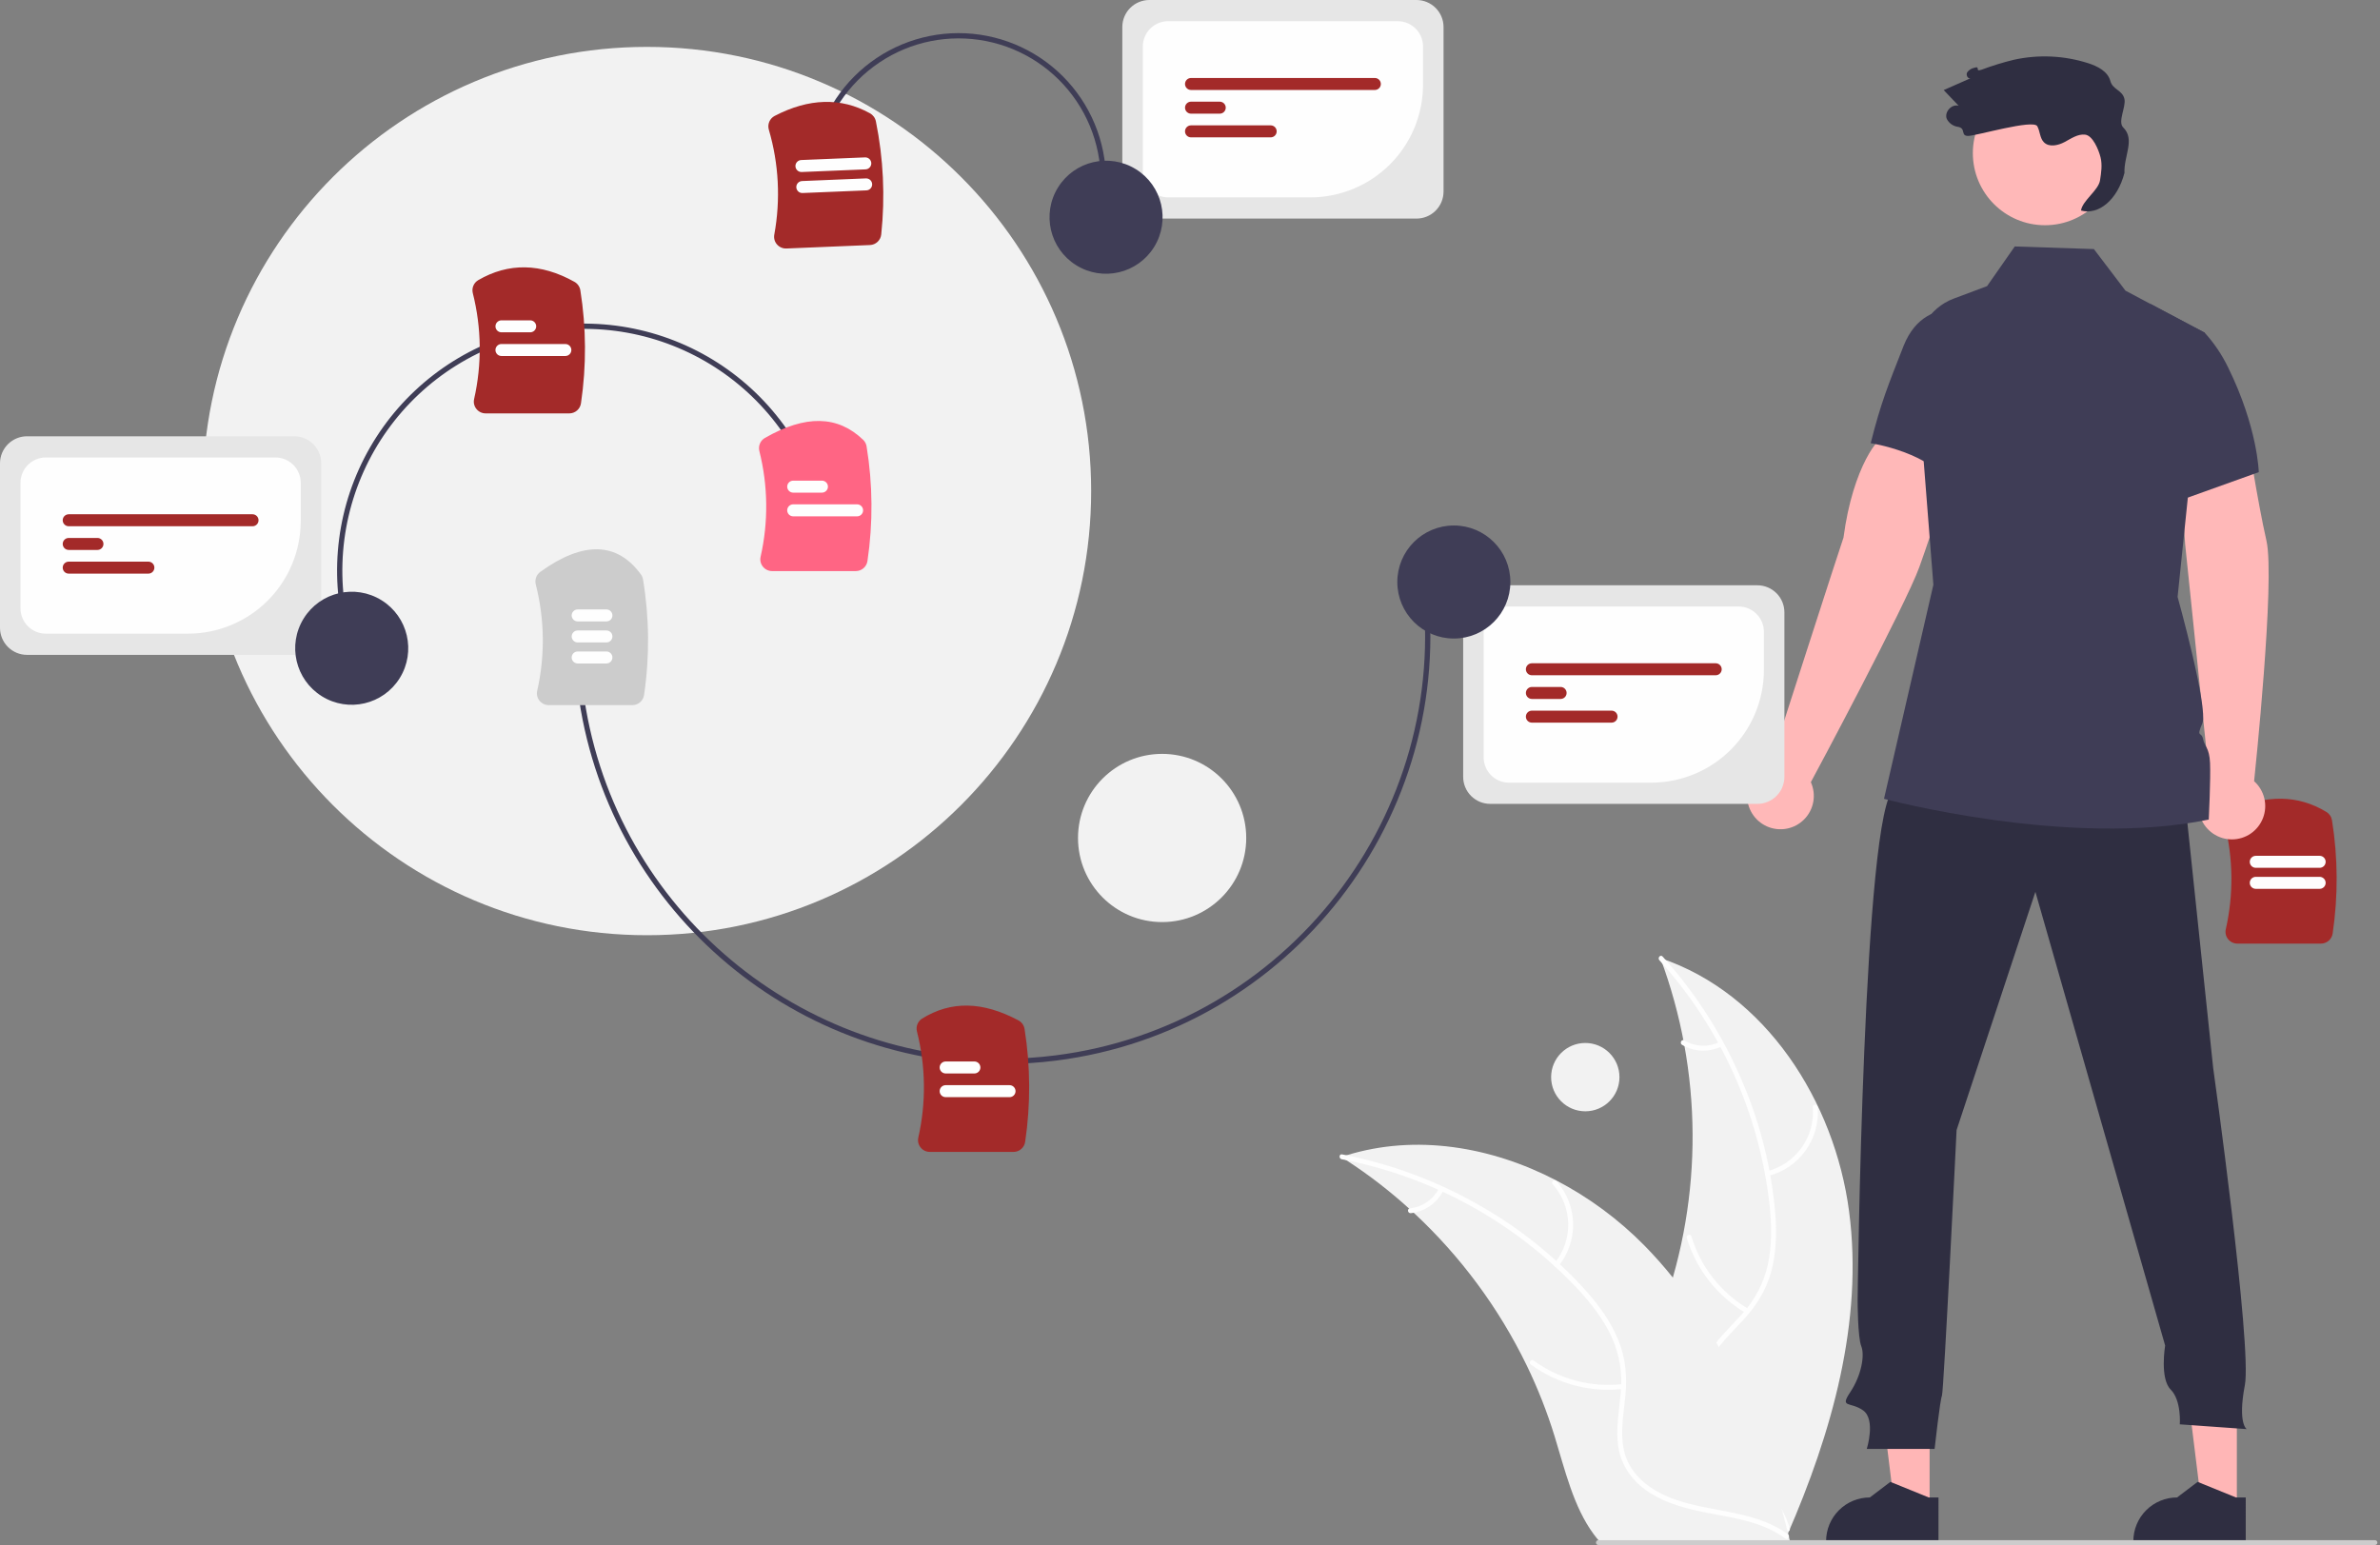 <svg width="630" height="409" viewBox="0 0 630 409" fill="none" xmlns="http://www.w3.org/2000/svg">
  <rect x="0" y="0" width="630" height="409" fill="#808080" stroke="none"/>
  <g clip-path="url(#clip0_197_2941)">
    <path d="M614.368 249.791H592.24C591.768 249.792 591.301 249.686 590.875 249.48C590.449 249.275 590.075 248.976 589.781 248.606C589.491 248.245 589.286 247.823 589.182 247.372C589.078 246.921 589.078 246.452 589.181 246C591.259 236.827 591.159 227.295 588.889 218.167C588.713 217.469 588.785 216.732 589.093 216.081C589.4 215.43 589.924 214.906 590.574 214.598C599.817 210.272 608.304 210.384 615.8 214.932C616.193 215.167 616.53 215.485 616.787 215.864C617.045 216.242 617.216 216.673 617.291 217.124C618.88 227.048 618.94 237.155 617.471 247.097C617.367 247.845 616.995 248.531 616.424 249.026C615.854 249.521 615.123 249.793 614.368 249.791Z" fill="#A32A29" />
    <path d="M614.031 235.295H597.112C596.692 235.294 596.289 235.126 595.992 234.829C595.695 234.531 595.528 234.128 595.528 233.708C595.528 233.287 595.695 232.884 595.992 232.587C596.289 232.289 596.692 232.121 597.112 232.121H614.031C614.451 232.121 614.854 232.289 615.151 232.587C615.448 232.884 615.615 233.287 615.615 233.708C615.615 234.128 615.448 234.531 615.151 234.829C614.854 235.126 614.451 235.294 614.031 235.295Z" fill="#FEFEFE" />
    <path d="M614.031 229.729H597.112C596.692 229.728 596.289 229.56 595.992 229.263C595.695 228.965 595.528 228.562 595.528 228.142C595.528 227.721 595.695 227.318 595.992 227.021C596.289 226.723 596.692 226.556 597.112 226.555H614.031C614.451 226.556 614.854 226.723 615.151 227.021C615.448 227.318 615.615 227.721 615.615 228.142C615.615 228.562 615.448 228.965 615.151 229.263C614.854 229.56 614.451 229.728 614.031 229.729Z" fill="#FEFEFE" />
    <path d="M171.256 247.573C236.194 247.573 288.837 194.931 288.837 129.993C288.837 65.055 236.194 12.412 171.256 12.412C106.318 12.412 53.676 65.055 53.676 129.993C53.676 194.931 106.318 247.573 171.256 247.573Z" fill="#F2F2F2" />
    <path d="M307.621 244.094C319.917 244.094 329.885 234.127 329.885 221.831C329.885 209.535 319.917 199.567 307.621 199.567C295.325 199.567 285.357 209.535 285.357 221.831C285.357 234.127 295.325 244.094 307.621 244.094Z" fill="#F2F2F2" />
    <path d="M419.636 294.187C424.632 294.187 428.681 290.138 428.681 285.143C428.681 280.148 424.632 276.098 419.636 276.098C414.641 276.098 410.592 280.148 410.592 285.143C410.592 290.138 414.641 294.187 419.636 294.187Z" fill="#F2F2F2" />
    <path d="M489.47 320.716C485.655 291.57 467.394 262.946 439.514 253.631C450.677 283.585 450.886 316.521 440.103 346.613C435.902 358.203 430.023 370.657 434.119 382.285C436.667 389.52 442.823 395.028 449.686 398.453C456.55 401.879 464.153 403.483 471.661 405.056L473.145 406.266C484.875 379.314 493.284 349.863 489.47 320.716Z" fill="#F2F2F2" />
    <path d="M439.242 254.185C455.559 272.233 465.773 294.964 468.436 319.148C468.975 324.333 469.07 329.639 467.969 334.76C466.857 339.743 464.431 344.338 460.943 348.066C457.76 351.608 454.095 354.862 451.829 359.116C449.44 363.6 449.38 368.677 451.065 373.413C453.127 379.207 457.148 383.914 461.24 388.382C465.783 393.341 470.581 398.421 472.541 405.023C472.778 405.822 474.005 405.407 473.768 404.609C470.358 393.123 459.146 386.659 453.753 376.329C451.236 371.509 450.157 365.901 452.455 360.781C454.464 356.304 458.241 352.945 461.494 349.386C464.91 345.65 467.522 341.558 468.849 336.632C470.206 331.592 470.318 326.271 469.914 321.095C468.911 309.366 466.069 297.867 461.494 287.02C456.341 274.611 449.103 263.176 440.093 253.208C439.535 252.591 438.688 253.572 439.242 254.185H439.242Z" fill="#FEFEFE" />
    <path d="M468.038 311.31C472.035 310.313 475.547 307.927 477.947 304.579C480.347 301.231 481.479 297.138 481.141 293.033C481.07 292.202 479.776 292.274 479.847 293.106C480.169 296.928 479.115 300.74 476.873 303.853C474.632 306.966 471.351 309.176 467.624 310.083C466.814 310.281 467.233 311.507 468.038 311.31Z" fill="#FEFEFE" />
    <path d="M462.794 346.482C455.536 342.212 450.154 335.362 447.722 327.3C447.482 326.501 446.255 326.916 446.495 327.714C449.041 336.099 454.656 343.215 462.219 347.643C462.94 348.065 463.511 346.902 462.794 346.482Z" fill="#FEFEFE" />
    <path d="M455.147 275.846C453.681 276.554 452.062 276.887 450.435 276.815C448.809 276.743 447.226 276.268 445.828 275.433C445.113 275.002 444.542 276.166 445.253 276.594C446.801 277.509 448.55 278.032 450.347 278.115C452.144 278.199 453.934 277.841 455.561 277.074C455.721 277.014 455.851 276.896 455.927 276.744C456.002 276.591 456.017 276.416 455.968 276.253C455.912 276.091 455.795 275.957 455.641 275.881C455.487 275.805 455.31 275.792 455.147 275.846V275.846Z" fill="#FEFEFE" />
    <path d="M355.053 306.275C355.492 306.556 355.931 306.838 356.371 307.13C362.254 310.945 367.818 315.232 373.007 319.948C373.414 320.306 373.821 320.675 374.217 321.044C386.597 332.54 396.736 346.233 404.118 361.43C407.049 367.48 409.517 373.744 411.498 380.168C414.234 389.04 416.495 398.877 421.844 406.114C422.394 406.875 422.99 407.602 423.629 408.289L471.552 407.983C471.661 407.927 471.77 407.883 471.879 407.827L473.793 407.903C473.714 407.564 473.625 407.215 473.546 406.876C473.501 406.68 473.445 406.483 473.4 406.287C473.367 406.156 473.333 406.025 473.31 405.905C473.299 405.861 473.288 405.818 473.277 405.785C473.254 405.665 473.22 405.555 473.198 405.446C472.704 403.492 472.196 401.538 471.673 399.584C471.673 399.573 471.673 399.573 471.662 399.563C467.641 384.685 462.343 370.012 454.986 356.61C454.765 356.207 454.544 355.793 454.3 355.39C450.951 349.367 447.114 343.629 442.83 338.231C440.474 335.283 437.97 332.456 435.329 329.761C428.49 322.811 420.601 316.98 411.951 312.482C394.704 303.517 374.783 300.167 356.449 305.828C355.98 305.973 355.522 306.118 355.053 306.275Z" fill="#F2F2F2" />
    <path d="M355.164 306.882C379.059 311.469 400.9 323.468 417.586 341.175C421.138 344.99 424.409 349.169 426.613 353.921C428.725 358.569 429.554 363.698 429.014 368.775C428.606 373.519 427.638 378.325 428.39 383.085C429.183 388.103 432.191 392.194 436.388 394.96C441.523 398.345 447.567 399.683 453.524 400.786C460.138 402.011 467.027 403.178 472.566 407.269C473.238 407.765 473.967 406.694 473.297 406.199C463.659 399.082 450.815 400.671 440.29 395.67C435.378 393.337 431.14 389.509 429.892 384.038C428.801 379.254 429.794 374.298 430.249 369.498C430.727 364.458 430.349 359.618 428.442 354.886C426.492 350.045 423.378 345.729 419.939 341.839C412.076 333.078 402.884 325.607 392.7 319.702C381.115 312.897 368.451 308.124 355.256 305.589C354.439 305.433 354.353 306.726 355.164 306.882Z" fill="#FEFEFE" />
    <path d="M412.55 335.157C415.14 331.954 416.508 327.935 416.409 323.816C416.31 319.698 414.75 315.749 412.008 312.675C411.451 312.055 410.461 312.891 411.018 313.512C413.577 316.37 415.03 320.049 415.115 323.884C415.199 327.719 413.91 331.458 411.48 334.426C410.952 335.072 412.025 335.799 412.55 335.157Z" fill="#FEFEFE" />
    <path d="M429.539 366.397C421.172 367.357 412.752 365.128 405.956 360.155C405.283 359.661 404.553 360.732 405.225 361.224C412.307 366.386 421.074 368.688 429.778 367.67C430.608 367.573 430.364 366.3 429.539 366.397Z" fill="#FEFEFE" />
    <path d="M380.905 314.602C380.161 316.05 379.068 317.291 377.726 318.212C376.384 319.134 374.834 319.708 373.215 319.883C372.385 319.97 372.63 321.242 373.455 321.156C375.242 320.955 376.954 320.319 378.439 319.304C379.924 318.289 381.138 316.925 381.975 315.333C382.066 315.189 382.099 315.016 382.068 314.849C382.036 314.682 381.942 314.533 381.805 314.432C381.663 314.336 381.489 314.3 381.32 314.332C381.152 314.364 381.002 314.461 380.905 314.602H380.905Z" fill="#FEFEFE" />
    <path d="M584.904 206.809L578.423 144.078L576.713 118.26L594.853 114.98C594.853 114.98 597.569 132.729 599.945 143.145C602.29 153.423 596.821 205.432 596.676 206.804C598.008 207.995 598.948 209.562 599.369 211.299C599.791 213.036 599.676 214.859 599.039 216.529C598.402 218.199 597.273 219.636 595.801 220.65C594.329 221.664 592.585 222.207 590.798 222.208C589.011 222.209 587.265 221.667 585.793 220.654C584.32 219.642 583.19 218.206 582.551 216.537C581.912 214.868 581.795 213.044 582.215 211.307C582.636 209.57 583.573 208.002 584.904 206.809Z" fill="#FFB8B8" />
    <path d="M510.779 399.42H501.55L497.16 363.826L510.78 363.826L510.779 399.42Z" fill="#FFB6B6" />
    <path d="M513.131 408.365L483.376 408.364V407.988C483.376 404.916 484.596 401.971 486.768 399.799C488.94 397.627 491.886 396.407 494.958 396.407H494.958L500.393 392.283L510.534 396.407L513.132 396.407L513.131 408.365Z" fill="#2F2E41" />
    <path d="M592.108 399.42H582.88L578.49 363.826L592.11 363.826L592.108 399.42Z" fill="#FFB6B6" />
    <path d="M594.461 408.365L564.706 408.364V407.988C564.706 404.916 565.927 401.971 568.098 399.799C570.27 397.627 573.216 396.407 576.288 396.407H576.288L581.724 392.283L591.864 396.407L594.462 396.407L594.461 408.365Z" fill="#2F2E41" />
    <path d="M578.074 208.918L585.835 282.654C585.835 282.654 596.168 356.484 594.227 366.671C592.287 376.858 594.713 378.313 594.713 378.313L577.007 377.052C577.007 377.052 577.492 370.746 574.582 367.835C571.671 364.925 573.126 356.193 573.126 356.193L538.781 236.084L517.921 299.147C517.921 299.147 514.526 368.517 514.041 369.487C513.556 370.457 512.1 383.555 512.1 383.555H494.151C494.151 383.555 496.577 375.793 493.181 373.368C489.786 370.942 486.875 372.882 489.786 368.516C492.696 364.151 493.666 358.814 492.696 356.389C491.726 353.964 491.726 344.261 491.726 344.261C491.726 344.261 493.181 213.284 501.428 208.918C509.675 204.553 578.074 208.918 578.074 208.918Z" fill="#2F2E41" />
    <path d="M541.316 59.623C551.859 59.623 560.406 51.076 560.406 40.533C560.406 29.99 551.859 21.443 541.316 21.443C530.773 21.443 522.226 29.99 522.226 40.533C522.226 51.076 530.773 59.623 541.316 59.623Z" fill="#FFB8B8" />
    <path d="M597.911 124.988L579.135 131.722L573.417 133.771L569.243 80.458L583.568 88.055C583.592 88.073 583.613 88.094 583.631 88.118C586.112 90.858 588.188 93.939 589.797 97.266C597.652 113.236 597.911 124.988 597.911 124.988Z" fill="#3F3D56" />
    <path d="M468.57 202.305C468.57 202.305 487.652 143.015 487.986 142.304C490.485 123.323 497.674 114.951 498.752 115.86L517.306 122.288C517.306 122.288 511.787 139.764 508.05 150.145C504.48 160.064 480.027 205.86 479.34 207.056C480.078 208.684 480.303 210.497 479.988 212.256C479.672 214.015 478.83 215.637 477.572 216.907C476.315 218.177 474.701 219.035 472.946 219.368C471.19 219.701 469.374 219.493 467.739 218.772C466.104 218.051 464.726 216.85 463.789 215.329C462.851 213.808 462.397 212.037 462.487 210.253C462.577 208.468 463.207 206.752 464.293 205.333C465.379 203.914 466.87 202.858 468.57 202.305H468.57Z" fill="#FFB8B8" />
    <path d="M526.218 83.892C526.218 83.892 510.154 76.019 503.923 91.482C499.843 101.91 497.911 106.458 495.187 117.32C495.187 117.32 511.561 119.776 516.811 129.03L526.218 83.892Z" fill="#3F3D56" />
    <path d="M584.671 216.955C547.7 224.59 498.706 211.464 498.706 211.464L511.776 154.81L507.129 95.52C506.562 88.27 510.691 81.473 517.116 79.065L525.987 75.743L533.319 65.245L554.263 65.932L562.636 76.953L569.243 80.458L583.567 88.056L583.63 88.087V88.118L579.135 131.722L576.424 158.013C576.424 158.013 584.658 187.582 582.968 191.503C581.279 195.418 582.748 193.527 583.158 195.62C583.567 197.713 584.822 197.846 585.011 201.969C585.207 206.086 584.671 216.955 584.671 216.955Z" fill="#3F3D56" />
    <path d="M562.025 33.735C560.516 32.247 562.787 28.307 562.358 26.231C561.866 23.852 559.244 23.782 558.619 21.434C557.946 18.909 555.255 17.534 552.767 16.733C546.388 14.692 539.583 14.381 533.045 15.83C530.151 16.536 527.302 17.414 524.512 18.458C522.587 19.136 524.444 17.292 522.518 17.969C521.789 18.132 521.146 18.559 520.713 19.167C520.366 19.822 520.833 20.869 521.562 20.736C519.211 21.773 516.86 22.81 514.509 23.846C515.827 25.228 517.146 26.609 518.464 27.99C516.59 27.457 514.592 29.691 515.331 31.495C515.628 32.064 516.059 32.552 516.587 32.918C517.115 33.283 517.724 33.515 518.362 33.593C520.479 34.005 518.873 36.02 521.03 35.981C523.187 35.942 538.228 31.52 539.277 33.406C540.024 34.748 539.942 36.526 541.008 37.633C542.372 39.048 544.754 38.53 546.49 37.609C548.226 36.688 549.987 35.421 551.94 35.642C553.979 35.873 555.521 39.641 556.023 41.63C556.526 43.62 556.208 45.714 555.889 47.741C555.469 50.403 551.266 53.065 550.847 55.727C555.511 57.017 560.514 52.913 562.358 45.776C562.175 41.264 565.239 36.907 562.025 33.735Z" fill="#2F2E41" />
    <path d="M265.25 281.667C209.052 281.669 160.156 239.747 152.933 182.567L154.313 182.392C161.447 238.866 209.748 280.272 265.251 280.275C269.967 280.275 274.678 279.978 279.356 279.385C340.571 271.652 384.082 215.558 376.349 154.343L377.729 154.168C385.559 216.144 341.507 272.936 279.531 280.766C274.794 281.365 270.024 281.666 265.25 281.667Z" fill="#3F3D56" />
    <path d="M268.268 304.939H246.141C245.668 304.94 245.201 304.834 244.775 304.629C244.349 304.424 243.975 304.125 243.682 303.754C243.391 303.393 243.186 302.972 243.082 302.52C242.978 302.069 242.978 301.6 243.081 301.148C245.181 291.882 245.057 282.249 242.72 273.04C242.56 272.404 242.605 271.733 242.849 271.125C243.093 270.516 243.523 269.999 244.077 269.649C251.732 264.907 260.067 265.055 269.561 270.103C269.992 270.33 270.365 270.654 270.651 271.049C270.937 271.444 271.128 271.9 271.208 272.381C272.78 282.27 272.835 292.34 271.371 302.245C271.267 302.994 270.895 303.679 270.325 304.174C269.754 304.669 269.024 304.941 268.268 304.939Z" fill="#A32A29" />
    <path d="M167.385 186.662H145.258C144.785 186.663 144.318 186.557 143.892 186.352C143.467 186.147 143.093 185.848 142.799 185.477C142.508 185.117 142.304 184.695 142.2 184.243C142.096 183.792 142.095 183.323 142.198 182.871C144.306 173.573 144.173 163.906 141.812 154.669C141.663 154.061 141.699 153.422 141.916 152.834C142.133 152.246 142.521 151.737 143.029 151.372C154.407 143.189 163.368 143.426 169.662 152.079C169.946 152.473 170.134 152.928 170.213 153.408C171.894 163.518 171.987 173.829 170.488 183.968C170.384 184.717 170.012 185.402 169.442 185.897C168.871 186.392 168.141 186.664 167.385 186.662Z" fill="#CCCCCC" />
    <path d="M257.929 284.171H250.317C249.897 284.17 249.494 284.003 249.197 283.705C248.9 283.408 248.733 283.004 248.733 282.584C248.733 282.164 248.9 281.761 249.197 281.463C249.494 281.166 249.897 280.998 250.317 280.997H257.929C258.35 280.997 258.754 281.164 259.051 281.462C259.349 281.76 259.516 282.163 259.516 282.584C259.516 283.005 259.349 283.409 259.051 283.706C258.754 284.004 258.35 284.171 257.929 284.171Z" fill="#FEFEFE" />
    <path d="M267.236 290.442H250.317C249.897 290.441 249.494 290.274 249.197 289.976C248.9 289.679 248.733 289.275 248.733 288.855C248.733 288.435 248.9 288.032 249.197 287.734C249.494 287.437 249.897 287.269 250.317 287.268H267.236C267.656 287.269 268.059 287.437 268.356 287.734C268.653 288.032 268.82 288.435 268.82 288.855C268.82 289.275 268.653 289.679 268.356 289.976C268.059 290.274 267.656 290.441 267.236 290.442Z" fill="#FEFEFE" />
    <path d="M160.525 164.504H152.913C152.493 164.503 152.09 164.335 151.793 164.038C151.496 163.74 151.329 163.337 151.329 162.917C151.329 162.496 151.496 162.093 151.793 161.796C152.09 161.498 152.493 161.33 152.913 161.33H160.525C160.945 161.33 161.348 161.498 161.645 161.796C161.942 162.093 162.108 162.496 162.108 162.917C162.108 163.337 161.942 163.74 161.645 164.038C161.348 164.335 160.945 164.503 160.525 164.504Z" fill="#FEFEFE" />
    <path d="M160.525 170.07H152.913C152.493 170.069 152.09 169.901 151.793 169.604C151.496 169.306 151.329 168.903 151.329 168.483C151.329 168.062 151.496 167.659 151.793 167.362C152.09 167.064 152.493 166.896 152.913 166.896H160.525C160.945 166.896 161.348 167.064 161.645 167.362C161.942 167.659 162.108 168.062 162.108 168.483C162.108 168.903 161.942 169.306 161.645 169.604C161.348 169.901 160.945 170.069 160.525 170.07Z" fill="#FEFEFE" />
    <path d="M160.525 175.636H152.913C152.493 175.635 152.09 175.467 151.793 175.17C151.496 174.872 151.329 174.469 151.329 174.048C151.329 173.628 151.496 173.225 151.793 172.927C152.09 172.63 152.493 172.462 152.913 172.461H160.525C160.945 172.462 161.348 172.63 161.645 172.927C161.942 173.225 162.108 173.628 162.108 174.048C162.108 174.469 161.942 174.872 161.645 175.17C161.348 175.467 160.945 175.635 160.525 175.636Z" fill="#FEFEFE" />
    <path d="M465.192 212.803H394.46C392.564 212.801 390.747 212.047 389.406 210.707C388.066 209.366 387.312 207.549 387.31 205.653V162.088C387.312 160.193 388.066 158.375 389.406 157.035C390.747 155.695 392.564 154.941 394.46 154.938H465.192C467.088 154.941 468.905 155.695 470.246 157.035C471.586 158.375 472.34 160.193 472.342 162.088V205.653C472.34 207.549 471.586 209.366 470.246 210.707C468.905 212.047 467.088 212.801 465.192 212.803Z" fill="#E6E6E6" />
    <path d="M437.088 207.192H399.431C397.656 207.19 395.953 206.484 394.698 205.229C393.443 203.973 392.736 202.271 392.734 200.496V167.246C392.736 165.471 393.443 163.769 394.698 162.514C395.953 161.258 397.656 160.552 399.431 160.55H460.22C461.995 160.552 463.697 161.258 464.952 162.514C466.208 163.769 466.914 165.471 466.916 167.246V177.365C466.907 185.273 463.761 192.854 458.17 198.446C452.578 204.038 444.996 207.183 437.088 207.192Z" fill="#FEFEFE" />
    <path d="M454.156 178.756H405.495C405.074 178.756 404.671 178.589 404.373 178.292C404.075 177.994 403.908 177.59 403.908 177.169C403.908 176.749 404.075 176.345 404.373 176.047C404.671 175.75 405.074 175.583 405.495 175.583H454.156C454.577 175.583 454.98 175.75 455.278 176.047C455.576 176.345 455.743 176.749 455.743 177.169C455.743 177.59 455.576 177.994 455.278 178.292C454.98 178.589 454.577 178.756 454.156 178.756Z" fill="#A32A29" />
    <path d="M413.107 185.028H405.495C405.075 185.027 404.672 184.86 404.375 184.562C404.078 184.265 403.911 183.861 403.911 183.441C403.911 183.021 404.078 182.618 404.375 182.32C404.672 182.022 405.075 181.855 405.495 181.854H413.107C413.527 181.855 413.93 182.022 414.227 182.32C414.524 182.618 414.69 183.021 414.69 183.441C414.69 183.861 414.524 184.265 414.227 184.562C413.93 184.86 413.527 185.027 413.107 185.028Z" fill="#A32A29" />
    <path d="M426.588 191.299H405.495C405.074 191.299 404.671 191.131 404.373 190.834C404.075 190.536 403.908 190.132 403.908 189.712C403.908 189.291 404.075 188.887 404.373 188.589C404.671 188.292 405.074 188.125 405.495 188.125H426.588C427.009 188.125 427.413 188.292 427.711 188.589C428.008 188.887 428.175 189.291 428.175 189.712C428.175 190.132 428.008 190.536 427.711 190.834C427.413 191.131 427.009 191.299 426.588 191.299Z" fill="#A32A29" />
    <path d="M384.841 169.034C393.104 169.034 399.803 162.335 399.803 154.071C399.803 145.807 393.104 139.108 384.841 139.108C376.577 139.108 369.878 145.807 369.878 154.071C369.878 162.335 376.577 169.034 384.841 169.034Z" fill="#3F3D56" />
    <path d="M215.462 40.248C216.452 35.221 218.424 30.437 221.263 26.171C224.102 21.905 227.753 18.24 232.009 15.386C240.603 9.62 251.136 7.505 261.29 9.506C266.318 10.496 271.101 12.467 275.367 15.306C279.633 18.146 283.298 21.797 286.153 26.053C289.008 30.308 290.996 35.084 292.005 40.108C293.014 45.133 293.023 50.306 292.033 55.334L290.667 55.065C292.596 45.273 290.557 35.116 284.997 26.828C279.437 18.54 270.813 12.8 261.021 10.871C251.229 8.942 241.072 10.982 232.785 16.541C224.497 22.101 218.757 30.726 216.828 40.517L215.462 40.248Z" fill="#3F3D56" />
    <path d="M230.28 64.867L208.172 65.782C207.7 65.803 207.229 65.716 206.795 65.529C206.361 65.341 205.975 65.058 205.666 64.701C205.361 64.352 205.139 63.939 205.016 63.492C204.894 63.046 204.874 62.577 204.958 62.122C206.655 52.87 206.16 43.35 203.515 34.325C203.31 33.635 203.352 32.895 203.632 32.232C203.912 31.569 204.413 31.023 205.051 30.688C214.106 25.984 222.591 25.745 230.268 29.978C230.671 30.197 231.021 30.501 231.294 30.869C231.567 31.236 231.756 31.659 231.849 32.107C233.847 41.956 234.326 52.053 233.269 62.047C233.196 62.799 232.853 63.499 232.304 64.017C231.754 64.536 231.035 64.838 230.28 64.867Z" fill="#A32A29" />
    <path d="M229.344 50.397L212.44 51.097C212.232 51.106 212.024 51.074 211.828 51.002C211.632 50.93 211.452 50.821 211.299 50.68C211.145 50.538 211.021 50.368 210.933 50.179C210.846 49.99 210.796 49.785 210.787 49.577C210.779 49.369 210.811 49.161 210.883 48.965C210.955 48.769 211.065 48.589 211.206 48.436C211.347 48.283 211.517 48.159 211.707 48.071C211.896 47.983 212.101 47.934 212.309 47.926L229.213 47.225C229.421 47.217 229.629 47.249 229.825 47.321C230.021 47.393 230.2 47.502 230.354 47.644C230.507 47.785 230.631 47.955 230.719 48.144C230.806 48.333 230.856 48.537 230.865 48.745C230.873 48.954 230.841 49.162 230.769 49.357C230.697 49.553 230.588 49.733 230.447 49.886C230.305 50.039 230.135 50.163 229.946 50.251C229.757 50.339 229.553 50.388 229.344 50.397Z" fill="#FEFEFE" />
    <path d="M229.115 44.836L212.21 45.536C211.79 45.553 211.38 45.403 211.07 45.118C210.76 44.833 210.576 44.437 210.559 44.016C210.542 43.595 210.692 43.185 210.977 42.876C211.262 42.566 211.658 42.382 212.079 42.365L228.983 41.664C229.404 41.647 229.814 41.797 230.124 42.082C230.433 42.367 230.617 42.764 230.635 43.184C230.652 43.605 230.502 44.015 230.217 44.325C229.932 44.635 229.535 44.818 229.115 44.836Z" fill="#FEFEFE" />
    <path d="M374.965 57.865H304.232C302.336 57.862 300.519 57.108 299.179 55.768C297.838 54.428 297.084 52.61 297.082 50.715V7.15C297.084 5.254 297.838 3.437 299.179 2.097C300.519 0.756 302.336 0.002 304.232 0H374.965C376.86 0.002 378.678 0.756 380.018 2.097C381.359 3.437 382.113 5.254 382.115 7.15V50.715C382.113 52.61 381.359 54.428 380.018 55.768C378.678 57.109 376.86 57.862 374.965 57.865Z" fill="#E6E6E6" />
    <path d="M346.862 52.253H309.204C307.429 52.251 305.727 51.545 304.471 50.29C303.216 49.035 302.51 47.332 302.508 45.557V12.307C302.51 10.532 303.216 8.83 304.471 7.575C305.727 6.319 307.429 5.613 309.204 5.611H369.993C371.768 5.613 373.471 6.319 374.726 7.575C375.981 8.83 376.687 10.532 376.689 12.307V22.426C376.68 30.334 373.535 37.916 367.943 43.507C362.351 49.099 354.77 52.244 346.862 52.253Z" fill="#FEFEFE" />
    <path d="M363.929 23.818H315.269C314.848 23.818 314.444 23.651 314.146 23.353C313.849 23.056 313.682 22.652 313.682 22.231C313.682 21.81 313.849 21.407 314.146 21.109C314.444 20.811 314.848 20.644 315.269 20.644H363.929C364.35 20.644 364.754 20.811 365.051 21.109C365.349 21.407 365.516 21.81 365.516 22.231C365.516 22.652 365.349 23.056 365.051 23.353C364.754 23.651 364.35 23.818 363.929 23.818Z" fill="#A32A29" />
    <path d="M322.879 30.089H315.267C314.847 30.088 314.444 29.921 314.147 29.623C313.85 29.326 313.684 28.922 313.684 28.502C313.684 28.082 313.85 27.679 314.147 27.381C314.444 27.084 314.847 26.916 315.267 26.915H322.879C323.299 26.916 323.702 27.084 323.999 27.381C324.296 27.679 324.463 28.082 324.463 28.502C324.463 28.922 324.296 29.326 323.999 29.623C323.702 29.921 323.299 30.088 322.879 30.089Z" fill="#A32A29" />
    <path d="M336.361 36.36H315.268C314.847 36.36 314.443 36.193 314.146 35.895C313.848 35.597 313.681 35.194 313.681 34.773C313.681 34.352 313.848 33.948 314.146 33.65C314.443 33.353 314.847 33.185 315.268 33.185H336.361C336.781 33.186 337.184 33.354 337.481 33.652C337.778 33.949 337.945 34.352 337.945 34.773C337.945 35.193 337.778 35.596 337.481 35.894C337.184 36.191 336.781 36.359 336.361 36.36Z" fill="#A32A29" />
    <path d="M305.488 65.406C309.851 58.388 307.698 49.161 300.68 44.799C293.662 40.436 284.436 42.589 280.073 49.607C275.71 56.626 277.863 65.852 284.881 70.214C291.9 74.577 301.126 72.424 305.488 65.406Z" fill="#3F3D56" />
    <path d="M628.668 409H423.096C422.926 409 422.763 408.933 422.643 408.813C422.523 408.693 422.456 408.53 422.456 408.36C422.456 408.191 422.523 408.028 422.643 407.908C422.763 407.788 422.926 407.721 423.096 407.721H628.668C628.837 407.721 629 407.788 629.12 407.908C629.24 408.028 629.307 408.191 629.307 408.36C629.307 408.53 629.24 408.693 629.12 408.813C629 408.933 628.837 409 628.668 409Z" fill="#CCCCCC" />
    <path d="M93.458 174.235C87.319 158.006 87.879 140.004 95.013 124.187C102.148 108.371 115.273 96.037 131.501 89.898C147.73 83.759 165.732 84.319 181.549 91.453C197.365 98.588 209.699 111.713 215.838 127.941L214.536 128.434C211.561 120.569 207.066 113.368 201.308 107.24C195.55 101.113 188.641 96.179 180.976 92.722C173.312 89.264 165.041 87.35 156.637 87.089C148.232 86.828 139.859 88.225 131.994 91.2C124.129 94.175 116.928 98.67 110.8 104.428C104.673 110.186 99.739 117.095 96.282 124.76C92.824 132.424 90.91 140.695 90.649 149.099C90.388 157.504 91.785 165.877 94.76 173.742L93.458 174.235Z" fill="#3F3D56" />
    <path d="M150.687 109.435H128.56C128.087 109.436 127.62 109.33 127.194 109.124C126.768 108.919 126.395 108.62 126.101 108.25C125.81 107.889 125.605 107.467 125.501 107.016C125.397 106.565 125.397 106.096 125.5 105.644C127.595 96.399 127.477 86.79 125.155 77.599C124.99 76.949 125.04 76.263 125.298 75.643C125.556 75.024 126.008 74.505 126.586 74.164C134.601 69.498 143.161 69.641 152.026 74.588C152.446 74.817 152.808 75.139 153.084 75.529C153.361 75.919 153.544 76.367 153.622 76.839C155.199 86.739 155.256 96.823 153.79 106.741C153.686 107.489 153.314 108.174 152.744 108.67C152.173 109.165 151.443 109.437 150.687 109.435Z" fill="#A32A29" />
    <path d="M140.349 87.972H132.737C132.317 87.971 131.914 87.803 131.617 87.506C131.32 87.208 131.153 86.805 131.153 86.385C131.153 85.965 131.32 85.561 131.617 85.264C131.914 84.966 132.317 84.799 132.737 84.798H140.349C140.769 84.799 141.172 84.966 141.469 85.264C141.766 85.561 141.933 85.965 141.933 86.385C141.933 86.805 141.766 87.208 141.469 87.506C141.172 87.803 140.769 87.971 140.349 87.972Z" fill="#FEFEFE" />
    <path d="M149.655 94.243H132.736C132.316 94.243 131.912 94.076 131.614 93.778C131.317 93.481 131.149 93.077 131.149 92.656C131.149 92.235 131.317 91.831 131.614 91.534C131.912 91.236 132.316 91.069 132.736 91.069H149.655C150.076 91.07 150.478 91.237 150.775 91.535C151.072 91.832 151.239 92.236 151.239 92.656C151.239 93.076 151.072 93.479 150.775 93.777C150.478 94.075 150.076 94.242 149.655 94.243Z" fill="#FEFEFE" />
    <path d="M77.883 173.358H7.15C5.254 173.356 3.437 172.602 2.097 171.261C0.756 169.921 0.002 168.103 0 166.208V122.643C0.002 120.748 0.756 118.93 2.097 117.59C3.437 116.249 5.254 115.495 7.15 115.493H77.883C79.778 115.495 81.596 116.249 82.936 117.59C84.276 118.93 85.031 120.748 85.033 122.643V166.208C85.031 168.104 84.276 169.921 82.936 171.261C81.596 172.602 79.778 173.356 77.883 173.358Z" fill="#E6E6E6" />
    <path d="M49.78 167.746H12.122C10.347 167.744 8.645 167.038 7.389 165.783C6.134 164.528 5.428 162.826 5.426 161.05V127.801C5.428 126.025 6.134 124.323 7.389 123.068C8.645 121.813 10.347 121.106 12.122 121.104H72.911C74.686 121.106 76.388 121.813 77.644 123.068C78.899 124.323 79.605 126.025 79.607 127.801V137.919C79.598 145.827 76.453 153.409 70.861 159C65.269 164.592 57.688 167.737 49.78 167.746Z" fill="#FEFEFE" />
    <path d="M66.847 139.311H18.187C17.766 139.311 17.362 139.144 17.064 138.846C16.767 138.549 16.6 138.145 16.6 137.724C16.6 137.303 16.767 136.9 17.064 136.602C17.362 136.304 17.766 136.137 18.187 136.137H66.847C67.268 136.137 67.672 136.304 67.969 136.602C68.267 136.9 68.434 137.303 68.434 137.724C68.434 138.145 68.267 138.549 67.969 138.846C67.672 139.144 67.268 139.311 66.847 139.311Z" fill="#A32A29" />
    <path d="M25.797 145.582H18.185C17.765 145.581 17.362 145.414 17.065 145.116C16.768 144.819 16.602 144.416 16.602 143.995C16.602 143.575 16.768 143.172 17.065 142.874C17.362 142.577 17.765 142.409 18.185 142.408H25.797C26.217 142.409 26.62 142.577 26.917 142.874C27.214 143.172 27.381 143.575 27.381 143.995C27.381 144.416 27.214 144.819 26.917 145.116C26.62 145.414 26.217 145.581 25.797 145.582Z" fill="#A32A29" />
    <path d="M39.279 151.853H18.185C17.765 151.852 17.362 151.684 17.065 151.387C16.768 151.089 16.602 150.686 16.602 150.266C16.602 149.845 16.768 149.442 17.065 149.145C17.362 148.847 17.765 148.68 18.185 148.679H39.279C39.699 148.679 40.103 148.846 40.401 149.144C40.698 149.441 40.866 149.845 40.866 150.266C40.866 150.687 40.698 151.09 40.401 151.388C40.103 151.686 39.699 151.853 39.279 151.853Z" fill="#A32A29" />
    <path d="M105.811 179.508C110.173 172.49 108.021 163.264 101.002 158.901C93.984 154.538 84.758 156.691 80.395 163.709C76.033 170.728 78.186 179.954 85.204 184.316C92.222 188.679 101.448 186.526 105.811 179.508Z" fill="#3F3D56" />
    <path d="M226.523 151.179H204.396C203.923 151.18 203.456 151.074 203.03 150.869C202.604 150.664 202.23 150.365 201.936 149.995C201.646 149.634 201.441 149.212 201.337 148.761C201.233 148.309 201.233 147.84 201.336 147.389C203.427 138.16 203.313 128.568 201.002 119.392C200.838 118.733 200.894 118.038 201.161 117.413C201.427 116.788 201.891 116.267 202.48 115.929C213.229 109.776 221.741 109.945 228.501 116.448C228.975 116.912 229.287 117.516 229.391 118.171C231.033 128.203 231.113 138.429 229.626 148.486C229.522 149.234 229.15 149.919 228.58 150.415C228.009 150.91 227.278 151.182 226.523 151.179Z" fill="#FF6584" />
    <path d="M217.575 130.412H209.964C209.543 130.411 209.14 130.243 208.844 129.946C208.547 129.648 208.38 129.245 208.38 128.825C208.38 128.405 208.547 128.001 208.844 127.704C209.14 127.406 209.543 127.239 209.964 127.238H217.575C217.996 127.239 218.399 127.406 218.695 127.704C218.992 128.001 219.159 128.405 219.159 128.825C219.159 129.245 218.992 129.648 218.695 129.946C218.399 130.243 217.996 130.411 217.575 130.412Z" fill="#FEFEFE" />
    <path d="M226.883 136.683H209.964C209.543 136.683 209.139 136.516 208.842 136.219C208.544 135.921 208.377 135.517 208.377 135.096C208.377 134.675 208.544 134.272 208.842 133.974C209.139 133.676 209.543 133.509 209.964 133.509H226.883C227.303 133.51 227.706 133.678 228.003 133.975C228.3 134.273 228.466 134.676 228.466 135.096C228.466 135.517 228.3 135.92 228.003 136.217C227.706 136.515 227.303 136.683 226.883 136.683Z" fill="#FEFEFE" />
  </g>
  <defs>
    <clipPath id="clip0_197_2941">
      <rect width="629.307" height="409" fill="white" />
    </clipPath>
  </defs>
</svg>